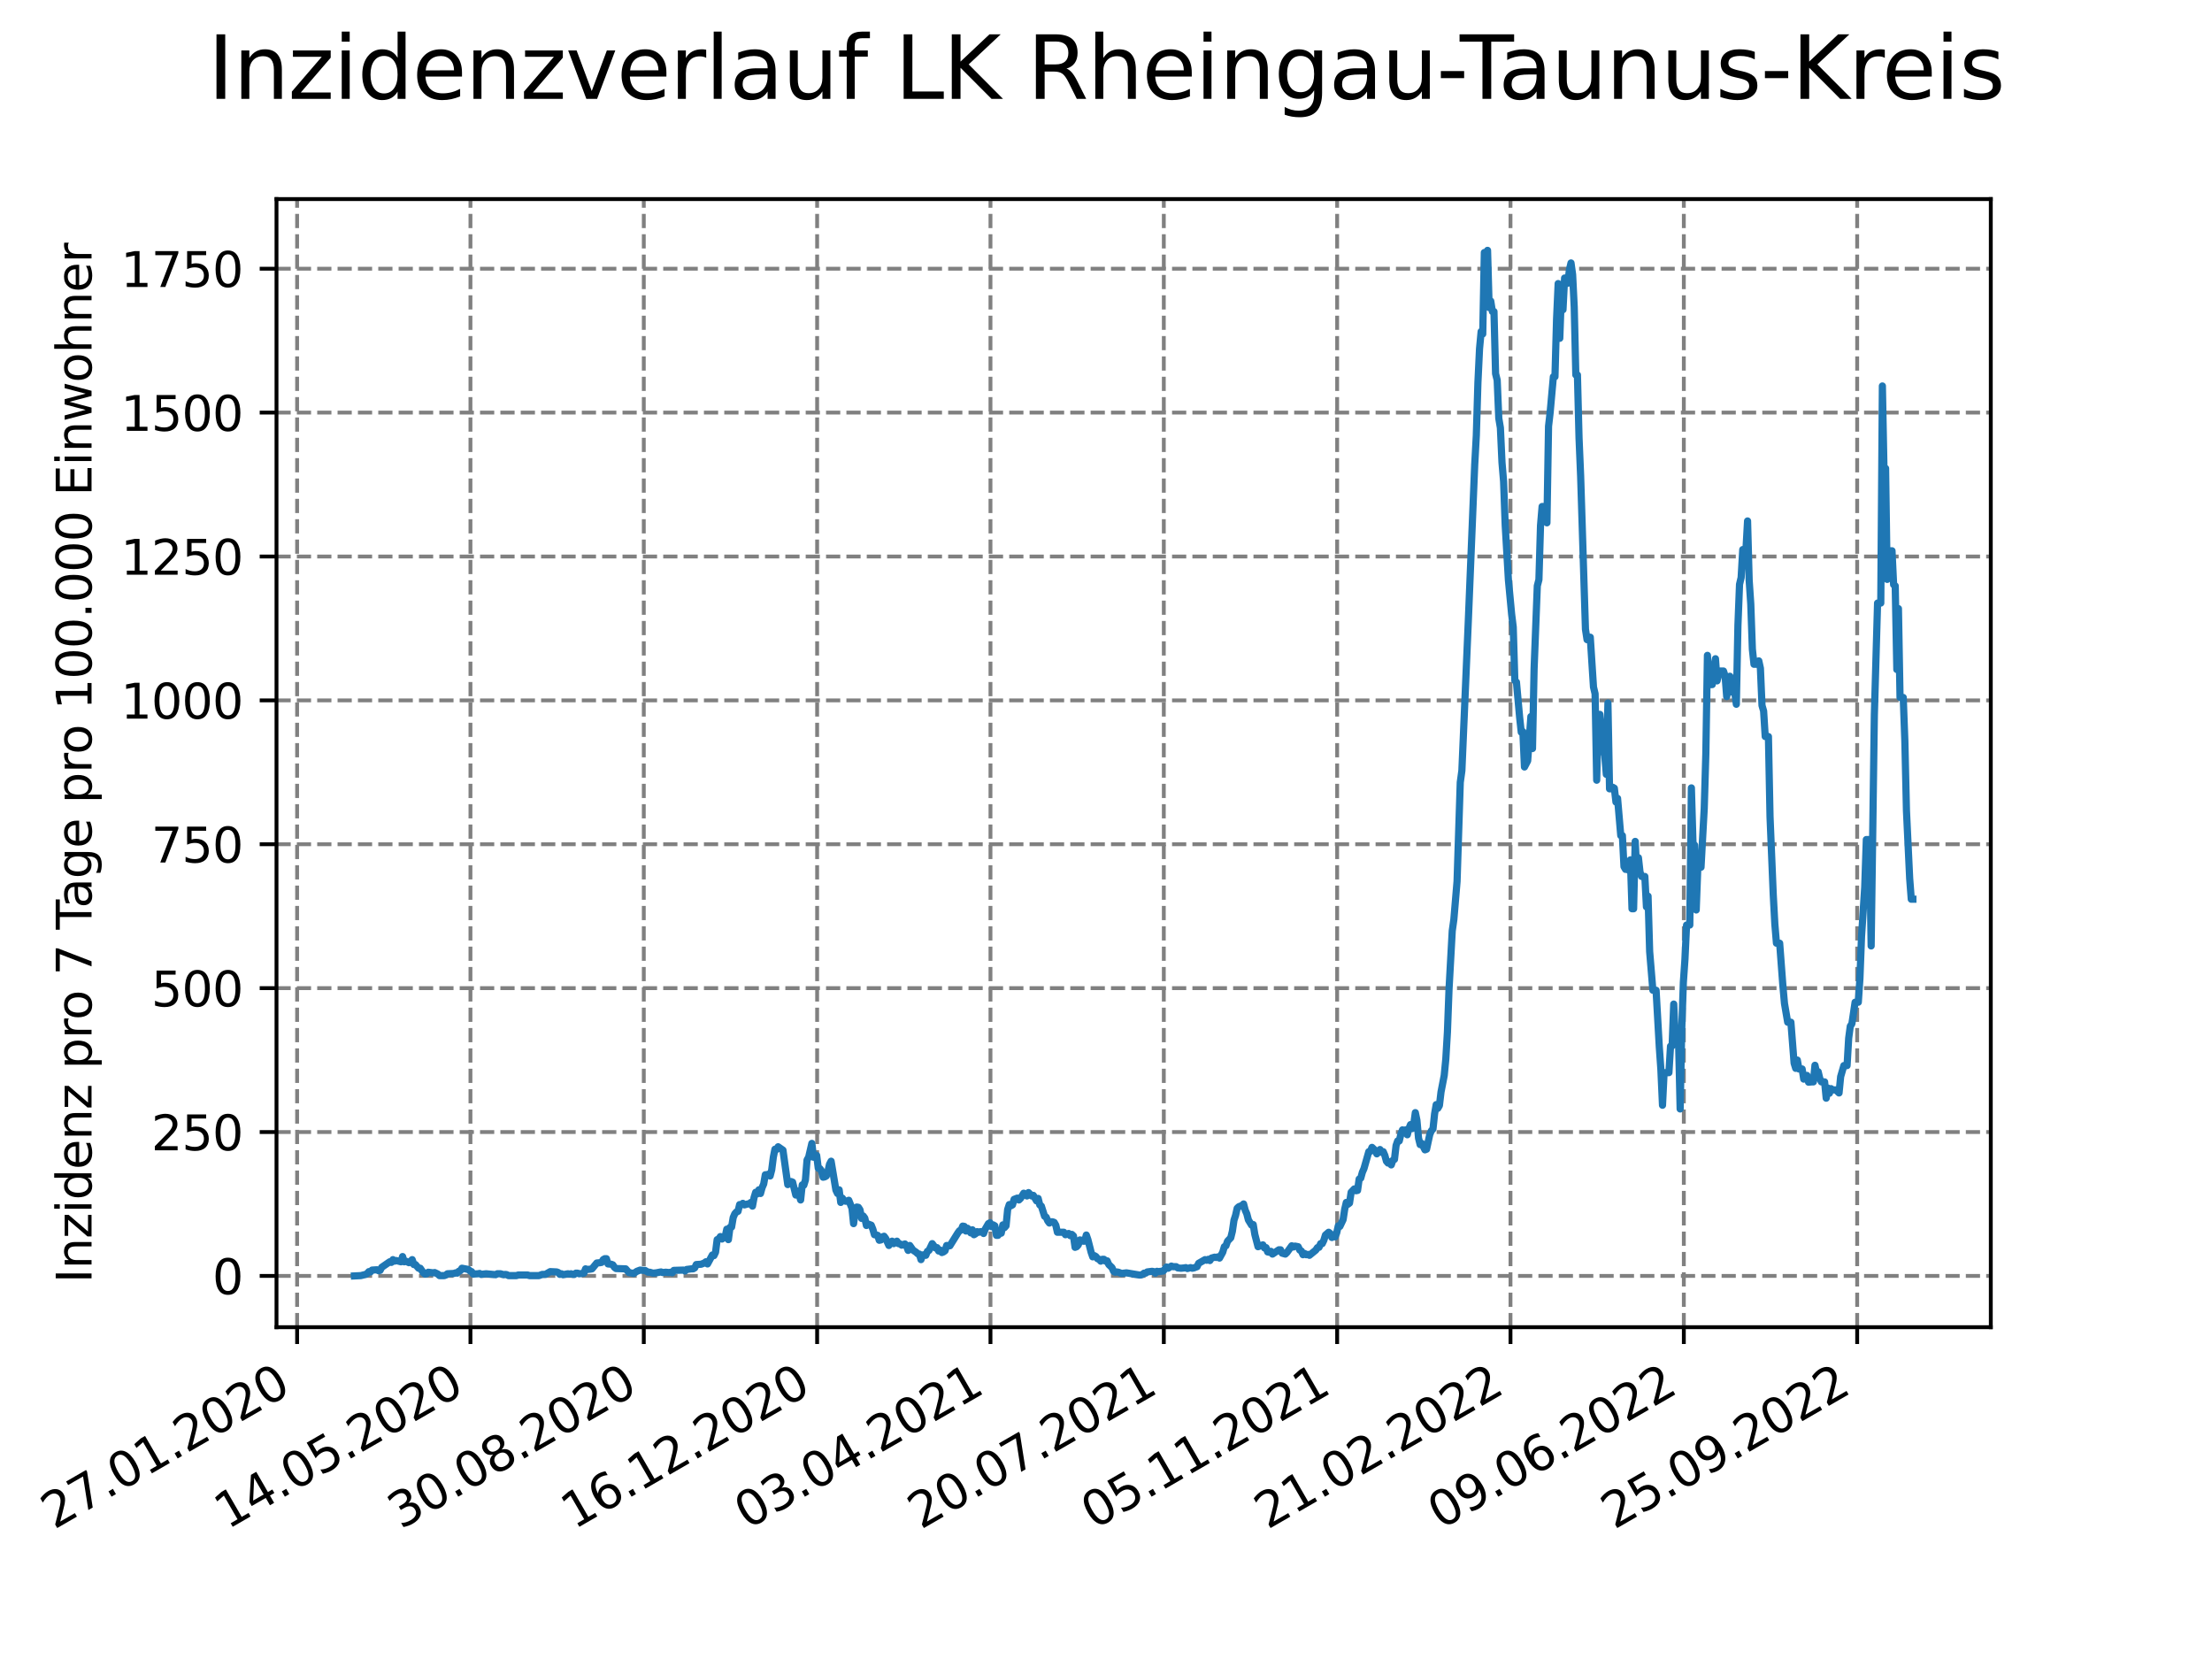 <?xml version="1.0" encoding="utf-8" standalone="no"?>
<!DOCTYPE svg PUBLIC "-//W3C//DTD SVG 1.1//EN"
  "http://www.w3.org/Graphics/SVG/1.1/DTD/svg11.dtd">
<svg xmlns:xlink="http://www.w3.org/1999/xlink" width="460.8pt" height="345.6pt" viewBox="0 0 460.8 345.6" xmlns="http://www.w3.org/2000/svg" version="1.1">
 <defs>
  <style type="text/css">*{stroke-linejoin: round; stroke-linecap: butt}</style>
 </defs>
 <g id="figure_1">
  <g id="patch_1">
   <path d="M 0 345.6 
L 460.8 345.6 
L 460.8 0 
L 0 0 
z
" style="fill: #ffffff"/>
  </g>
  <g id="axes_1">
   <g id="patch_2">
    <path d="M 57.6 276.48 
L 414.72 276.48 
L 414.72 41.472 
L 57.6 41.472 
z
" style="fill: #ffffff"/>
   </g>
   <g id="matplotlib.axis_1">
    <g id="xtick_1">
     <g id="line2d_1">
      <path d="M 61.894 276.48 
L 61.894 41.472 
" clip-path="url(#p689987664e)" style="fill: none; stroke-dasharray: 2.96,1.28; stroke-dashoffset: 0; stroke: #808080; stroke-width: 0.8"/>
     </g>
     <g id="line2d_2">
      <defs>
       <path id="ma8f272cf35" d="M 0 0 
L 0 3.5 
" style="stroke: #000000; stroke-width: 0.8"/>
      </defs>
      <g>
       <use xlink:href="#ma8f272cf35" x="61.894" y="276.48" style="stroke: #000000; stroke-width: 0.8"/>
      </g>
     </g>
     <g id="text_1">
      <!-- 27.01.2020 -->
      <g transform="translate(11.268 318.689) rotate(-30) scale(0.1 -0.1)">
       <defs>
        <path id="DejaVuSans-32" d="M 1228 531 
L 3431 531 
L 3431 0 
L 469 0 
L 469 531 
Q 828 903 1448 1529 
Q 2069 2156 2228 2338 
Q 2531 2678 2651 2914 
Q 2772 3150 2772 3378 
Q 2772 3750 2511 3984 
Q 2250 4219 1831 4219 
Q 1534 4219 1204 4116 
Q 875 4013 500 3803 
L 500 4441 
Q 881 4594 1212 4672 
Q 1544 4750 1819 4750 
Q 2544 4750 2975 4387 
Q 3406 4025 3406 3419 
Q 3406 3131 3298 2873 
Q 3191 2616 2906 2266 
Q 2828 2175 2409 1742 
Q 1991 1309 1228 531 
z
" transform="scale(0.016)"/>
        <path id="DejaVuSans-37" d="M 525 4666 
L 3525 4666 
L 3525 4397 
L 1831 0 
L 1172 0 
L 2766 4134 
L 525 4134 
L 525 4666 
z
" transform="scale(0.016)"/>
        <path id="DejaVuSans-2e" d="M 684 794 
L 1344 794 
L 1344 0 
L 684 0 
L 684 794 
z
" transform="scale(0.016)"/>
        <path id="DejaVuSans-30" d="M 2034 4250 
Q 1547 4250 1301 3770 
Q 1056 3291 1056 2328 
Q 1056 1369 1301 889 
Q 1547 409 2034 409 
Q 2525 409 2770 889 
Q 3016 1369 3016 2328 
Q 3016 3291 2770 3770 
Q 2525 4250 2034 4250 
z
M 2034 4750 
Q 2819 4750 3233 4129 
Q 3647 3509 3647 2328 
Q 3647 1150 3233 529 
Q 2819 -91 2034 -91 
Q 1250 -91 836 529 
Q 422 1150 422 2328 
Q 422 3509 836 4129 
Q 1250 4750 2034 4750 
z
" transform="scale(0.016)"/>
        <path id="DejaVuSans-31" d="M 794 531 
L 1825 531 
L 1825 4091 
L 703 3866 
L 703 4441 
L 1819 4666 
L 2450 4666 
L 2450 531 
L 3481 531 
L 3481 0 
L 794 0 
L 794 531 
z
" transform="scale(0.016)"/>
       </defs>
       <use xlink:href="#DejaVuSans-32"/>
       <use xlink:href="#DejaVuSans-37" x="63.623"/>
       <use xlink:href="#DejaVuSans-2e" x="127.246"/>
       <use xlink:href="#DejaVuSans-30" x="159.033"/>
       <use xlink:href="#DejaVuSans-31" x="222.656"/>
       <use xlink:href="#DejaVuSans-2e" x="286.279"/>
       <use xlink:href="#DejaVuSans-32" x="318.066"/>
       <use xlink:href="#DejaVuSans-30" x="381.689"/>
       <use xlink:href="#DejaVuSans-32" x="445.312"/>
       <use xlink:href="#DejaVuSans-30" x="508.936"/>
      </g>
     </g>
    </g>
    <g id="xtick_2">
     <g id="line2d_3">
      <path d="M 98.003 276.48 
L 98.003 41.472 
" clip-path="url(#p689987664e)" style="fill: none; stroke-dasharray: 2.96,1.28; stroke-dashoffset: 0; stroke: #808080; stroke-width: 0.8"/>
     </g>
     <g id="line2d_4">
      <g>
       <use xlink:href="#ma8f272cf35" x="98.003" y="276.48" style="stroke: #000000; stroke-width: 0.8"/>
      </g>
     </g>
     <g id="text_2">
      <!-- 14.05.2020 -->
      <g transform="translate(47.378 318.689) rotate(-30) scale(0.1 -0.1)">
       <defs>
        <path id="DejaVuSans-34" d="M 2419 4116 
L 825 1625 
L 2419 1625 
L 2419 4116 
z
M 2253 4666 
L 3047 4666 
L 3047 1625 
L 3713 1625 
L 3713 1100 
L 3047 1100 
L 3047 0 
L 2419 0 
L 2419 1100 
L 313 1100 
L 313 1709 
L 2253 4666 
z
" transform="scale(0.016)"/>
        <path id="DejaVuSans-35" d="M 691 4666 
L 3169 4666 
L 3169 4134 
L 1269 4134 
L 1269 2991 
Q 1406 3038 1543 3061 
Q 1681 3084 1819 3084 
Q 2600 3084 3056 2656 
Q 3513 2228 3513 1497 
Q 3513 744 3044 326 
Q 2575 -91 1722 -91 
Q 1428 -91 1123 -41 
Q 819 9 494 109 
L 494 744 
Q 775 591 1075 516 
Q 1375 441 1709 441 
Q 2250 441 2565 725 
Q 2881 1009 2881 1497 
Q 2881 1984 2565 2268 
Q 2250 2553 1709 2553 
Q 1456 2553 1204 2497 
Q 953 2441 691 2322 
L 691 4666 
z
" transform="scale(0.016)"/>
       </defs>
       <use xlink:href="#DejaVuSans-31"/>
       <use xlink:href="#DejaVuSans-34" x="63.623"/>
       <use xlink:href="#DejaVuSans-2e" x="127.246"/>
       <use xlink:href="#DejaVuSans-30" x="159.033"/>
       <use xlink:href="#DejaVuSans-35" x="222.656"/>
       <use xlink:href="#DejaVuSans-2e" x="286.279"/>
       <use xlink:href="#DejaVuSans-32" x="318.066"/>
       <use xlink:href="#DejaVuSans-30" x="381.689"/>
       <use xlink:href="#DejaVuSans-32" x="445.312"/>
       <use xlink:href="#DejaVuSans-30" x="508.936"/>
      </g>
     </g>
    </g>
    <g id="xtick_3">
     <g id="line2d_5">
      <path d="M 134.113 276.48 
L 134.113 41.472 
" clip-path="url(#p689987664e)" style="fill: none; stroke-dasharray: 2.96,1.28; stroke-dashoffset: 0; stroke: #808080; stroke-width: 0.8"/>
     </g>
     <g id="line2d_6">
      <g>
       <use xlink:href="#ma8f272cf35" x="134.113" y="276.48" style="stroke: #000000; stroke-width: 0.8"/>
      </g>
     </g>
     <g id="text_3">
      <!-- 30.08.2020 -->
      <g transform="translate(83.488 318.689) rotate(-30) scale(0.1 -0.1)">
       <defs>
        <path id="DejaVuSans-33" d="M 2597 2516 
Q 3050 2419 3304 2112 
Q 3559 1806 3559 1356 
Q 3559 666 3084 287 
Q 2609 -91 1734 -91 
Q 1441 -91 1130 -33 
Q 819 25 488 141 
L 488 750 
Q 750 597 1062 519 
Q 1375 441 1716 441 
Q 2309 441 2620 675 
Q 2931 909 2931 1356 
Q 2931 1769 2642 2001 
Q 2353 2234 1838 2234 
L 1294 2234 
L 1294 2753 
L 1863 2753 
Q 2328 2753 2575 2939 
Q 2822 3125 2822 3475 
Q 2822 3834 2567 4026 
Q 2313 4219 1838 4219 
Q 1578 4219 1281 4162 
Q 984 4106 628 3988 
L 628 4550 
Q 988 4650 1302 4700 
Q 1616 4750 1894 4750 
Q 2613 4750 3031 4423 
Q 3450 4097 3450 3541 
Q 3450 3153 3228 2886 
Q 3006 2619 2597 2516 
z
" transform="scale(0.016)"/>
        <path id="DejaVuSans-38" d="M 2034 2216 
Q 1584 2216 1326 1975 
Q 1069 1734 1069 1313 
Q 1069 891 1326 650 
Q 1584 409 2034 409 
Q 2484 409 2743 651 
Q 3003 894 3003 1313 
Q 3003 1734 2745 1975 
Q 2488 2216 2034 2216 
z
M 1403 2484 
Q 997 2584 770 2862 
Q 544 3141 544 3541 
Q 544 4100 942 4425 
Q 1341 4750 2034 4750 
Q 2731 4750 3128 4425 
Q 3525 4100 3525 3541 
Q 3525 3141 3298 2862 
Q 3072 2584 2669 2484 
Q 3125 2378 3379 2068 
Q 3634 1759 3634 1313 
Q 3634 634 3220 271 
Q 2806 -91 2034 -91 
Q 1263 -91 848 271 
Q 434 634 434 1313 
Q 434 1759 690 2068 
Q 947 2378 1403 2484 
z
M 1172 3481 
Q 1172 3119 1398 2916 
Q 1625 2713 2034 2713 
Q 2441 2713 2670 2916 
Q 2900 3119 2900 3481 
Q 2900 3844 2670 4047 
Q 2441 4250 2034 4250 
Q 1625 4250 1398 4047 
Q 1172 3844 1172 3481 
z
" transform="scale(0.016)"/>
       </defs>
       <use xlink:href="#DejaVuSans-33"/>
       <use xlink:href="#DejaVuSans-30" x="63.623"/>
       <use xlink:href="#DejaVuSans-2e" x="127.246"/>
       <use xlink:href="#DejaVuSans-30" x="159.033"/>
       <use xlink:href="#DejaVuSans-38" x="222.656"/>
       <use xlink:href="#DejaVuSans-2e" x="286.279"/>
       <use xlink:href="#DejaVuSans-32" x="318.066"/>
       <use xlink:href="#DejaVuSans-30" x="381.689"/>
       <use xlink:href="#DejaVuSans-32" x="445.312"/>
       <use xlink:href="#DejaVuSans-30" x="508.936"/>
      </g>
     </g>
    </g>
    <g id="xtick_4">
     <g id="line2d_7">
      <path d="M 170.223 276.48 
L 170.223 41.472 
" clip-path="url(#p689987664e)" style="fill: none; stroke-dasharray: 2.96,1.28; stroke-dashoffset: 0; stroke: #808080; stroke-width: 0.8"/>
     </g>
     <g id="line2d_8">
      <g>
       <use xlink:href="#ma8f272cf35" x="170.223" y="276.48" style="stroke: #000000; stroke-width: 0.8"/>
      </g>
     </g>
     <g id="text_4">
      <!-- 16.12.2020 -->
      <g transform="translate(119.598 318.689) rotate(-30) scale(0.1 -0.1)">
       <defs>
        <path id="DejaVuSans-36" d="M 2113 2584 
Q 1688 2584 1439 2293 
Q 1191 2003 1191 1497 
Q 1191 994 1439 701 
Q 1688 409 2113 409 
Q 2538 409 2786 701 
Q 3034 994 3034 1497 
Q 3034 2003 2786 2293 
Q 2538 2584 2113 2584 
z
M 3366 4563 
L 3366 3988 
Q 3128 4100 2886 4159 
Q 2644 4219 2406 4219 
Q 1781 4219 1451 3797 
Q 1122 3375 1075 2522 
Q 1259 2794 1537 2939 
Q 1816 3084 2150 3084 
Q 2853 3084 3261 2657 
Q 3669 2231 3669 1497 
Q 3669 778 3244 343 
Q 2819 -91 2113 -91 
Q 1303 -91 875 529 
Q 447 1150 447 2328 
Q 447 3434 972 4092 
Q 1497 4750 2381 4750 
Q 2619 4750 2861 4703 
Q 3103 4656 3366 4563 
z
" transform="scale(0.016)"/>
       </defs>
       <use xlink:href="#DejaVuSans-31"/>
       <use xlink:href="#DejaVuSans-36" x="63.623"/>
       <use xlink:href="#DejaVuSans-2e" x="127.246"/>
       <use xlink:href="#DejaVuSans-31" x="159.033"/>
       <use xlink:href="#DejaVuSans-32" x="222.656"/>
       <use xlink:href="#DejaVuSans-2e" x="286.279"/>
       <use xlink:href="#DejaVuSans-32" x="318.066"/>
       <use xlink:href="#DejaVuSans-30" x="381.689"/>
       <use xlink:href="#DejaVuSans-32" x="445.312"/>
       <use xlink:href="#DejaVuSans-30" x="508.936"/>
      </g>
     </g>
    </g>
    <g id="xtick_5">
     <g id="line2d_9">
      <path d="M 206.333 276.48 
L 206.333 41.472 
" clip-path="url(#p689987664e)" style="fill: none; stroke-dasharray: 2.96,1.28; stroke-dashoffset: 0; stroke: #808080; stroke-width: 0.8"/>
     </g>
     <g id="line2d_10">
      <g>
       <use xlink:href="#ma8f272cf35" x="206.333" y="276.48" style="stroke: #000000; stroke-width: 0.8"/>
      </g>
     </g>
     <g id="text_5">
      <!-- 03.04.2021 -->
      <g transform="translate(155.708 318.689) rotate(-30) scale(0.1 -0.1)">
       <use xlink:href="#DejaVuSans-30"/>
       <use xlink:href="#DejaVuSans-33" x="63.623"/>
       <use xlink:href="#DejaVuSans-2e" x="127.246"/>
       <use xlink:href="#DejaVuSans-30" x="159.033"/>
       <use xlink:href="#DejaVuSans-34" x="222.656"/>
       <use xlink:href="#DejaVuSans-2e" x="286.279"/>
       <use xlink:href="#DejaVuSans-32" x="318.066"/>
       <use xlink:href="#DejaVuSans-30" x="381.689"/>
       <use xlink:href="#DejaVuSans-32" x="445.312"/>
       <use xlink:href="#DejaVuSans-31" x="508.936"/>
      </g>
     </g>
    </g>
    <g id="xtick_6">
     <g id="line2d_11">
      <path d="M 242.443 276.48 
L 242.443 41.472 
" clip-path="url(#p689987664e)" style="fill: none; stroke-dasharray: 2.96,1.28; stroke-dashoffset: 0; stroke: #808080; stroke-width: 0.8"/>
     </g>
     <g id="line2d_12">
      <g>
       <use xlink:href="#ma8f272cf35" x="242.443" y="276.48" style="stroke: #000000; stroke-width: 0.8"/>
      </g>
     </g>
     <g id="text_6">
      <!-- 20.07.2021 -->
      <g transform="translate(191.818 318.689) rotate(-30) scale(0.1 -0.1)">
       <use xlink:href="#DejaVuSans-32"/>
       <use xlink:href="#DejaVuSans-30" x="63.623"/>
       <use xlink:href="#DejaVuSans-2e" x="127.246"/>
       <use xlink:href="#DejaVuSans-30" x="159.033"/>
       <use xlink:href="#DejaVuSans-37" x="222.656"/>
       <use xlink:href="#DejaVuSans-2e" x="286.279"/>
       <use xlink:href="#DejaVuSans-32" x="318.066"/>
       <use xlink:href="#DejaVuSans-30" x="381.689"/>
       <use xlink:href="#DejaVuSans-32" x="445.312"/>
       <use xlink:href="#DejaVuSans-31" x="508.936"/>
      </g>
     </g>
    </g>
    <g id="xtick_7">
     <g id="line2d_13">
      <path d="M 278.553 276.48 
L 278.553 41.472 
" clip-path="url(#p689987664e)" style="fill: none; stroke-dasharray: 2.96,1.28; stroke-dashoffset: 0; stroke: #808080; stroke-width: 0.8"/>
     </g>
     <g id="line2d_14">
      <g>
       <use xlink:href="#ma8f272cf35" x="278.553" y="276.48" style="stroke: #000000; stroke-width: 0.8"/>
      </g>
     </g>
     <g id="text_7">
      <!-- 05.11.2021 -->
      <g transform="translate(227.928 318.689) rotate(-30) scale(0.1 -0.1)">
       <use xlink:href="#DejaVuSans-30"/>
       <use xlink:href="#DejaVuSans-35" x="63.623"/>
       <use xlink:href="#DejaVuSans-2e" x="127.246"/>
       <use xlink:href="#DejaVuSans-31" x="159.033"/>
       <use xlink:href="#DejaVuSans-31" x="222.656"/>
       <use xlink:href="#DejaVuSans-2e" x="286.279"/>
       <use xlink:href="#DejaVuSans-32" x="318.066"/>
       <use xlink:href="#DejaVuSans-30" x="381.689"/>
       <use xlink:href="#DejaVuSans-32" x="445.312"/>
       <use xlink:href="#DejaVuSans-31" x="508.936"/>
      </g>
     </g>
    </g>
    <g id="xtick_8">
     <g id="line2d_15">
      <path d="M 314.663 276.48 
L 314.663 41.472 
" clip-path="url(#p689987664e)" style="fill: none; stroke-dasharray: 2.96,1.28; stroke-dashoffset: 0; stroke: #808080; stroke-width: 0.8"/>
     </g>
     <g id="line2d_16">
      <g>
       <use xlink:href="#ma8f272cf35" x="314.663" y="276.48" style="stroke: #000000; stroke-width: 0.8"/>
      </g>
     </g>
     <g id="text_8">
      <!-- 21.02.2022 -->
      <g transform="translate(264.038 318.689) rotate(-30) scale(0.1 -0.1)">
       <use xlink:href="#DejaVuSans-32"/>
       <use xlink:href="#DejaVuSans-31" x="63.623"/>
       <use xlink:href="#DejaVuSans-2e" x="127.246"/>
       <use xlink:href="#DejaVuSans-30" x="159.033"/>
       <use xlink:href="#DejaVuSans-32" x="222.656"/>
       <use xlink:href="#DejaVuSans-2e" x="286.279"/>
       <use xlink:href="#DejaVuSans-32" x="318.066"/>
       <use xlink:href="#DejaVuSans-30" x="381.689"/>
       <use xlink:href="#DejaVuSans-32" x="445.312"/>
       <use xlink:href="#DejaVuSans-32" x="508.936"/>
      </g>
     </g>
    </g>
    <g id="xtick_9">
     <g id="line2d_17">
      <path d="M 350.773 276.48 
L 350.773 41.472 
" clip-path="url(#p689987664e)" style="fill: none; stroke-dasharray: 2.96,1.28; stroke-dashoffset: 0; stroke: #808080; stroke-width: 0.8"/>
     </g>
     <g id="line2d_18">
      <g>
       <use xlink:href="#ma8f272cf35" x="350.773" y="276.48" style="stroke: #000000; stroke-width: 0.8"/>
      </g>
     </g>
     <g id="text_9">
      <!-- 09.06.2022 -->
      <g transform="translate(300.147 318.689) rotate(-30) scale(0.1 -0.1)">
       <defs>
        <path id="DejaVuSans-39" d="M 703 97 
L 703 672 
Q 941 559 1184 500 
Q 1428 441 1663 441 
Q 2288 441 2617 861 
Q 2947 1281 2994 2138 
Q 2813 1869 2534 1725 
Q 2256 1581 1919 1581 
Q 1219 1581 811 2004 
Q 403 2428 403 3163 
Q 403 3881 828 4315 
Q 1253 4750 1959 4750 
Q 2769 4750 3195 4129 
Q 3622 3509 3622 2328 
Q 3622 1225 3098 567 
Q 2575 -91 1691 -91 
Q 1453 -91 1209 -44 
Q 966 3 703 97 
z
M 1959 2075 
Q 2384 2075 2632 2365 
Q 2881 2656 2881 3163 
Q 2881 3666 2632 3958 
Q 2384 4250 1959 4250 
Q 1534 4250 1286 3958 
Q 1038 3666 1038 3163 
Q 1038 2656 1286 2365 
Q 1534 2075 1959 2075 
z
" transform="scale(0.016)"/>
       </defs>
       <use xlink:href="#DejaVuSans-30"/>
       <use xlink:href="#DejaVuSans-39" x="63.623"/>
       <use xlink:href="#DejaVuSans-2e" x="127.246"/>
       <use xlink:href="#DejaVuSans-30" x="159.033"/>
       <use xlink:href="#DejaVuSans-36" x="222.656"/>
       <use xlink:href="#DejaVuSans-2e" x="286.279"/>
       <use xlink:href="#DejaVuSans-32" x="318.066"/>
       <use xlink:href="#DejaVuSans-30" x="381.689"/>
       <use xlink:href="#DejaVuSans-32" x="445.312"/>
       <use xlink:href="#DejaVuSans-32" x="508.936"/>
      </g>
     </g>
    </g>
    <g id="xtick_10">
     <g id="line2d_19">
      <path d="M 386.883 276.48 
L 386.883 41.472 
" clip-path="url(#p689987664e)" style="fill: none; stroke-dasharray: 2.96,1.28; stroke-dashoffset: 0; stroke: #808080; stroke-width: 0.8"/>
     </g>
     <g id="line2d_20">
      <g>
       <use xlink:href="#ma8f272cf35" x="386.883" y="276.48" style="stroke: #000000; stroke-width: 0.8"/>
      </g>
     </g>
     <g id="text_10">
      <!-- 25.09.2022 -->
      <g transform="translate(336.257 318.689) rotate(-30) scale(0.1 -0.1)">
       <use xlink:href="#DejaVuSans-32"/>
       <use xlink:href="#DejaVuSans-35" x="63.623"/>
       <use xlink:href="#DejaVuSans-2e" x="127.246"/>
       <use xlink:href="#DejaVuSans-30" x="159.033"/>
       <use xlink:href="#DejaVuSans-39" x="222.656"/>
       <use xlink:href="#DejaVuSans-2e" x="286.279"/>
       <use xlink:href="#DejaVuSans-32" x="318.066"/>
       <use xlink:href="#DejaVuSans-30" x="381.689"/>
       <use xlink:href="#DejaVuSans-32" x="445.312"/>
       <use xlink:href="#DejaVuSans-32" x="508.936"/>
      </g>
     </g>
    </g>
   </g>
   <g id="matplotlib.axis_2">
    <g id="ytick_1">
     <g id="line2d_21">
      <path d="M 57.6 265.798 
L 414.72 265.798 
" clip-path="url(#p689987664e)" style="fill: none; stroke-dasharray: 2.96,1.28; stroke-dashoffset: 0; stroke: #808080; stroke-width: 0.8"/>
     </g>
     <g id="line2d_22">
      <defs>
       <path id="m2fbc2f18d6" d="M 0 0 
L -3.5 0 
" style="stroke: #000000; stroke-width: 0.8"/>
      </defs>
      <g>
       <use xlink:href="#m2fbc2f18d6" x="57.6" y="265.798" style="stroke: #000000; stroke-width: 0.8"/>
      </g>
     </g>
     <g id="text_11">
      <!-- 0 -->
      <g transform="translate(44.237 269.597) scale(0.1 -0.1)">
       <use xlink:href="#DejaVuSans-30"/>
      </g>
     </g>
    </g>
    <g id="ytick_2">
     <g id="line2d_23">
      <path d="M 57.6 235.824 
L 414.72 235.824 
" clip-path="url(#p689987664e)" style="fill: none; stroke-dasharray: 2.96,1.28; stroke-dashoffset: 0; stroke: #808080; stroke-width: 0.8"/>
     </g>
     <g id="line2d_24">
      <g>
       <use xlink:href="#m2fbc2f18d6" x="57.6" y="235.824" style="stroke: #000000; stroke-width: 0.8"/>
      </g>
     </g>
     <g id="text_12">
      <!-- 250 -->
      <g transform="translate(31.512 239.623) scale(0.1 -0.1)">
       <use xlink:href="#DejaVuSans-32"/>
       <use xlink:href="#DejaVuSans-35" x="63.623"/>
       <use xlink:href="#DejaVuSans-30" x="127.246"/>
      </g>
     </g>
    </g>
    <g id="ytick_3">
     <g id="line2d_25">
      <path d="M 57.6 205.849 
L 414.72 205.849 
" clip-path="url(#p689987664e)" style="fill: none; stroke-dasharray: 2.96,1.28; stroke-dashoffset: 0; stroke: #808080; stroke-width: 0.8"/>
     </g>
     <g id="line2d_26">
      <g>
       <use xlink:href="#m2fbc2f18d6" x="57.6" y="205.849" style="stroke: #000000; stroke-width: 0.8"/>
      </g>
     </g>
     <g id="text_13">
      <!-- 500 -->
      <g transform="translate(31.512 209.649) scale(0.1 -0.1)">
       <use xlink:href="#DejaVuSans-35"/>
       <use xlink:href="#DejaVuSans-30" x="63.623"/>
       <use xlink:href="#DejaVuSans-30" x="127.246"/>
      </g>
     </g>
    </g>
    <g id="ytick_4">
     <g id="line2d_27">
      <path d="M 57.6 175.875 
L 414.72 175.875 
" clip-path="url(#p689987664e)" style="fill: none; stroke-dasharray: 2.96,1.28; stroke-dashoffset: 0; stroke: #808080; stroke-width: 0.8"/>
     </g>
     <g id="line2d_28">
      <g>
       <use xlink:href="#m2fbc2f18d6" x="57.6" y="175.875" style="stroke: #000000; stroke-width: 0.8"/>
      </g>
     </g>
     <g id="text_14">
      <!-- 750 -->
      <g transform="translate(31.512 179.675) scale(0.1 -0.1)">
       <use xlink:href="#DejaVuSans-37"/>
       <use xlink:href="#DejaVuSans-35" x="63.623"/>
       <use xlink:href="#DejaVuSans-30" x="127.246"/>
      </g>
     </g>
    </g>
    <g id="ytick_5">
     <g id="line2d_29">
      <path d="M 57.6 145.901 
L 414.72 145.901 
" clip-path="url(#p689987664e)" style="fill: none; stroke-dasharray: 2.96,1.28; stroke-dashoffset: 0; stroke: #808080; stroke-width: 0.8"/>
     </g>
     <g id="line2d_30">
      <g>
       <use xlink:href="#m2fbc2f18d6" x="57.6" y="145.901" style="stroke: #000000; stroke-width: 0.8"/>
      </g>
     </g>
     <g id="text_15">
      <!-- 1000 -->
      <g transform="translate(25.15 149.7) scale(0.1 -0.1)">
       <use xlink:href="#DejaVuSans-31"/>
       <use xlink:href="#DejaVuSans-30" x="63.623"/>
       <use xlink:href="#DejaVuSans-30" x="127.246"/>
       <use xlink:href="#DejaVuSans-30" x="190.869"/>
      </g>
     </g>
    </g>
    <g id="ytick_6">
     <g id="line2d_31">
      <path d="M 57.6 115.927 
L 414.72 115.927 
" clip-path="url(#p689987664e)" style="fill: none; stroke-dasharray: 2.96,1.28; stroke-dashoffset: 0; stroke: #808080; stroke-width: 0.8"/>
     </g>
     <g id="line2d_32">
      <g>
       <use xlink:href="#m2fbc2f18d6" x="57.6" y="115.927" style="stroke: #000000; stroke-width: 0.8"/>
      </g>
     </g>
     <g id="text_16">
      <!-- 1250 -->
      <g transform="translate(25.15 119.726) scale(0.1 -0.1)">
       <use xlink:href="#DejaVuSans-31"/>
       <use xlink:href="#DejaVuSans-32" x="63.623"/>
       <use xlink:href="#DejaVuSans-35" x="127.246"/>
       <use xlink:href="#DejaVuSans-30" x="190.869"/>
      </g>
     </g>
    </g>
    <g id="ytick_7">
     <g id="line2d_33">
      <path d="M 57.6 85.953 
L 414.72 85.953 
" clip-path="url(#p689987664e)" style="fill: none; stroke-dasharray: 2.96,1.28; stroke-dashoffset: 0; stroke: #808080; stroke-width: 0.8"/>
     </g>
     <g id="line2d_34">
      <g>
       <use xlink:href="#m2fbc2f18d6" x="57.6" y="85.953" style="stroke: #000000; stroke-width: 0.8"/>
      </g>
     </g>
     <g id="text_17">
      <!-- 1500 -->
      <g transform="translate(25.15 89.752) scale(0.1 -0.1)">
       <use xlink:href="#DejaVuSans-31"/>
       <use xlink:href="#DejaVuSans-35" x="63.623"/>
       <use xlink:href="#DejaVuSans-30" x="127.246"/>
       <use xlink:href="#DejaVuSans-30" x="190.869"/>
      </g>
     </g>
    </g>
    <g id="ytick_8">
     <g id="line2d_35">
      <path d="M 57.6 55.979 
L 414.72 55.979 
" clip-path="url(#p689987664e)" style="fill: none; stroke-dasharray: 2.96,1.28; stroke-dashoffset: 0; stroke: #808080; stroke-width: 0.8"/>
     </g>
     <g id="line2d_36">
      <g>
       <use xlink:href="#m2fbc2f18d6" x="57.6" y="55.979" style="stroke: #000000; stroke-width: 0.8"/>
      </g>
     </g>
     <g id="text_18">
      <!-- 1750 -->
      <g transform="translate(25.15 59.778) scale(0.1 -0.1)">
       <use xlink:href="#DejaVuSans-31"/>
       <use xlink:href="#DejaVuSans-37" x="63.623"/>
       <use xlink:href="#DejaVuSans-35" x="127.246"/>
       <use xlink:href="#DejaVuSans-30" x="190.869"/>
      </g>
     </g>
    </g>
    <g id="text_19">
     <!-- Inzidenz pro 7 Tage pro 100.000 Einwohner -->
     <g transform="translate(19.07 267.301) rotate(-90) scale(0.1 -0.1)">
      <defs>
       <path id="DejaVuSans-49" d="M 628 4666 
L 1259 4666 
L 1259 0 
L 628 0 
L 628 4666 
z
" transform="scale(0.016)"/>
       <path id="DejaVuSans-6e" d="M 3513 2113 
L 3513 0 
L 2938 0 
L 2938 2094 
Q 2938 2591 2744 2837 
Q 2550 3084 2163 3084 
Q 1697 3084 1428 2787 
Q 1159 2491 1159 1978 
L 1159 0 
L 581 0 
L 581 3500 
L 1159 3500 
L 1159 2956 
Q 1366 3272 1645 3428 
Q 1925 3584 2291 3584 
Q 2894 3584 3203 3211 
Q 3513 2838 3513 2113 
z
" transform="scale(0.016)"/>
       <path id="DejaVuSans-7a" d="M 353 3500 
L 3084 3500 
L 3084 2975 
L 922 459 
L 3084 459 
L 3084 0 
L 275 0 
L 275 525 
L 2438 3041 
L 353 3041 
L 353 3500 
z
" transform="scale(0.016)"/>
       <path id="DejaVuSans-69" d="M 603 3500 
L 1178 3500 
L 1178 0 
L 603 0 
L 603 3500 
z
M 603 4863 
L 1178 4863 
L 1178 4134 
L 603 4134 
L 603 4863 
z
" transform="scale(0.016)"/>
       <path id="DejaVuSans-64" d="M 2906 2969 
L 2906 4863 
L 3481 4863 
L 3481 0 
L 2906 0 
L 2906 525 
Q 2725 213 2448 61 
Q 2172 -91 1784 -91 
Q 1150 -91 751 415 
Q 353 922 353 1747 
Q 353 2572 751 3078 
Q 1150 3584 1784 3584 
Q 2172 3584 2448 3432 
Q 2725 3281 2906 2969 
z
M 947 1747 
Q 947 1113 1208 752 
Q 1469 391 1925 391 
Q 2381 391 2643 752 
Q 2906 1113 2906 1747 
Q 2906 2381 2643 2742 
Q 2381 3103 1925 3103 
Q 1469 3103 1208 2742 
Q 947 2381 947 1747 
z
" transform="scale(0.016)"/>
       <path id="DejaVuSans-65" d="M 3597 1894 
L 3597 1613 
L 953 1613 
Q 991 1019 1311 708 
Q 1631 397 2203 397 
Q 2534 397 2845 478 
Q 3156 559 3463 722 
L 3463 178 
Q 3153 47 2828 -22 
Q 2503 -91 2169 -91 
Q 1331 -91 842 396 
Q 353 884 353 1716 
Q 353 2575 817 3079 
Q 1281 3584 2069 3584 
Q 2775 3584 3186 3129 
Q 3597 2675 3597 1894 
z
M 3022 2063 
Q 3016 2534 2758 2815 
Q 2500 3097 2075 3097 
Q 1594 3097 1305 2825 
Q 1016 2553 972 2059 
L 3022 2063 
z
" transform="scale(0.016)"/>
       <path id="DejaVuSans-20" transform="scale(0.016)"/>
       <path id="DejaVuSans-70" d="M 1159 525 
L 1159 -1331 
L 581 -1331 
L 581 3500 
L 1159 3500 
L 1159 2969 
Q 1341 3281 1617 3432 
Q 1894 3584 2278 3584 
Q 2916 3584 3314 3078 
Q 3713 2572 3713 1747 
Q 3713 922 3314 415 
Q 2916 -91 2278 -91 
Q 1894 -91 1617 61 
Q 1341 213 1159 525 
z
M 3116 1747 
Q 3116 2381 2855 2742 
Q 2594 3103 2138 3103 
Q 1681 3103 1420 2742 
Q 1159 2381 1159 1747 
Q 1159 1113 1420 752 
Q 1681 391 2138 391 
Q 2594 391 2855 752 
Q 3116 1113 3116 1747 
z
" transform="scale(0.016)"/>
       <path id="DejaVuSans-72" d="M 2631 2963 
Q 2534 3019 2420 3045 
Q 2306 3072 2169 3072 
Q 1681 3072 1420 2755 
Q 1159 2438 1159 1844 
L 1159 0 
L 581 0 
L 581 3500 
L 1159 3500 
L 1159 2956 
Q 1341 3275 1631 3429 
Q 1922 3584 2338 3584 
Q 2397 3584 2469 3576 
Q 2541 3569 2628 3553 
L 2631 2963 
z
" transform="scale(0.016)"/>
       <path id="DejaVuSans-6f" d="M 1959 3097 
Q 1497 3097 1228 2736 
Q 959 2375 959 1747 
Q 959 1119 1226 758 
Q 1494 397 1959 397 
Q 2419 397 2687 759 
Q 2956 1122 2956 1747 
Q 2956 2369 2687 2733 
Q 2419 3097 1959 3097 
z
M 1959 3584 
Q 2709 3584 3137 3096 
Q 3566 2609 3566 1747 
Q 3566 888 3137 398 
Q 2709 -91 1959 -91 
Q 1206 -91 779 398 
Q 353 888 353 1747 
Q 353 2609 779 3096 
Q 1206 3584 1959 3584 
z
" transform="scale(0.016)"/>
       <path id="DejaVuSans-54" d="M -19 4666 
L 3928 4666 
L 3928 4134 
L 2272 4134 
L 2272 0 
L 1638 0 
L 1638 4134 
L -19 4134 
L -19 4666 
z
" transform="scale(0.016)"/>
       <path id="DejaVuSans-61" d="M 2194 1759 
Q 1497 1759 1228 1600 
Q 959 1441 959 1056 
Q 959 750 1161 570 
Q 1363 391 1709 391 
Q 2188 391 2477 730 
Q 2766 1069 2766 1631 
L 2766 1759 
L 2194 1759 
z
M 3341 1997 
L 3341 0 
L 2766 0 
L 2766 531 
Q 2569 213 2275 61 
Q 1981 -91 1556 -91 
Q 1019 -91 701 211 
Q 384 513 384 1019 
Q 384 1609 779 1909 
Q 1175 2209 1959 2209 
L 2766 2209 
L 2766 2266 
Q 2766 2663 2505 2880 
Q 2244 3097 1772 3097 
Q 1472 3097 1187 3025 
Q 903 2953 641 2809 
L 641 3341 
Q 956 3463 1253 3523 
Q 1550 3584 1831 3584 
Q 2591 3584 2966 3190 
Q 3341 2797 3341 1997 
z
" transform="scale(0.016)"/>
       <path id="DejaVuSans-67" d="M 2906 1791 
Q 2906 2416 2648 2759 
Q 2391 3103 1925 3103 
Q 1463 3103 1205 2759 
Q 947 2416 947 1791 
Q 947 1169 1205 825 
Q 1463 481 1925 481 
Q 2391 481 2648 825 
Q 2906 1169 2906 1791 
z
M 3481 434 
Q 3481 -459 3084 -895 
Q 2688 -1331 1869 -1331 
Q 1566 -1331 1297 -1286 
Q 1028 -1241 775 -1147 
L 775 -588 
Q 1028 -725 1275 -790 
Q 1522 -856 1778 -856 
Q 2344 -856 2625 -561 
Q 2906 -266 2906 331 
L 2906 616 
Q 2728 306 2450 153 
Q 2172 0 1784 0 
Q 1141 0 747 490 
Q 353 981 353 1791 
Q 353 2603 747 3093 
Q 1141 3584 1784 3584 
Q 2172 3584 2450 3431 
Q 2728 3278 2906 2969 
L 2906 3500 
L 3481 3500 
L 3481 434 
z
" transform="scale(0.016)"/>
       <path id="DejaVuSans-45" d="M 628 4666 
L 3578 4666 
L 3578 4134 
L 1259 4134 
L 1259 2753 
L 3481 2753 
L 3481 2222 
L 1259 2222 
L 1259 531 
L 3634 531 
L 3634 0 
L 628 0 
L 628 4666 
z
" transform="scale(0.016)"/>
       <path id="DejaVuSans-77" d="M 269 3500 
L 844 3500 
L 1563 769 
L 2278 3500 
L 2956 3500 
L 3675 769 
L 4391 3500 
L 4966 3500 
L 4050 0 
L 3372 0 
L 2619 2869 
L 1863 0 
L 1184 0 
L 269 3500 
z
" transform="scale(0.016)"/>
       <path id="DejaVuSans-68" d="M 3513 2113 
L 3513 0 
L 2938 0 
L 2938 2094 
Q 2938 2591 2744 2837 
Q 2550 3084 2163 3084 
Q 1697 3084 1428 2787 
Q 1159 2491 1159 1978 
L 1159 0 
L 581 0 
L 581 4863 
L 1159 4863 
L 1159 2956 
Q 1366 3272 1645 3428 
Q 1925 3584 2291 3584 
Q 2894 3584 3203 3211 
Q 3513 2838 3513 2113 
z
" transform="scale(0.016)"/>
      </defs>
      <use xlink:href="#DejaVuSans-49"/>
      <use xlink:href="#DejaVuSans-6e" x="29.492"/>
      <use xlink:href="#DejaVuSans-7a" x="92.871"/>
      <use xlink:href="#DejaVuSans-69" x="145.361"/>
      <use xlink:href="#DejaVuSans-64" x="173.145"/>
      <use xlink:href="#DejaVuSans-65" x="236.621"/>
      <use xlink:href="#DejaVuSans-6e" x="298.145"/>
      <use xlink:href="#DejaVuSans-7a" x="361.523"/>
      <use xlink:href="#DejaVuSans-20" x="414.014"/>
      <use xlink:href="#DejaVuSans-70" x="445.801"/>
      <use xlink:href="#DejaVuSans-72" x="509.277"/>
      <use xlink:href="#DejaVuSans-6f" x="548.141"/>
      <use xlink:href="#DejaVuSans-20" x="609.322"/>
      <use xlink:href="#DejaVuSans-37" x="641.109"/>
      <use xlink:href="#DejaVuSans-20" x="704.732"/>
      <use xlink:href="#DejaVuSans-54" x="736.52"/>
      <use xlink:href="#DejaVuSans-61" x="781.104"/>
      <use xlink:href="#DejaVuSans-67" x="842.383"/>
      <use xlink:href="#DejaVuSans-65" x="905.859"/>
      <use xlink:href="#DejaVuSans-20" x="967.383"/>
      <use xlink:href="#DejaVuSans-70" x="999.17"/>
      <use xlink:href="#DejaVuSans-72" x="1062.646"/>
      <use xlink:href="#DejaVuSans-6f" x="1101.51"/>
      <use xlink:href="#DejaVuSans-20" x="1162.691"/>
      <use xlink:href="#DejaVuSans-31" x="1194.479"/>
      <use xlink:href="#DejaVuSans-30" x="1258.102"/>
      <use xlink:href="#DejaVuSans-30" x="1321.725"/>
      <use xlink:href="#DejaVuSans-2e" x="1385.348"/>
      <use xlink:href="#DejaVuSans-30" x="1417.135"/>
      <use xlink:href="#DejaVuSans-30" x="1480.758"/>
      <use xlink:href="#DejaVuSans-30" x="1544.381"/>
      <use xlink:href="#DejaVuSans-20" x="1608.004"/>
      <use xlink:href="#DejaVuSans-45" x="1639.791"/>
      <use xlink:href="#DejaVuSans-69" x="1702.975"/>
      <use xlink:href="#DejaVuSans-6e" x="1730.758"/>
      <use xlink:href="#DejaVuSans-77" x="1794.137"/>
      <use xlink:href="#DejaVuSans-6f" x="1875.924"/>
      <use xlink:href="#DejaVuSans-68" x="1937.105"/>
      <use xlink:href="#DejaVuSans-6e" x="2000.484"/>
      <use xlink:href="#DejaVuSans-65" x="2063.863"/>
      <use xlink:href="#DejaVuSans-72" x="2125.387"/>
     </g>
    </g>
   </g>
   <g id="line2d_37">
    <path d="M 73.833 265.798 
L 75.17 265.734 
L 76.173 265.478 
L 76.508 265.285 
L 76.842 264.901 
L 77.176 264.965 
L 77.511 264.581 
L 78.514 264.517 
L 78.848 264.709 
L 79.182 264.645 
L 79.517 264.004 
L 81.188 262.851 
L 81.523 262.979 
L 81.857 262.403 
L 82.191 262.723 
L 82.526 262.595 
L 83.529 262.851 
L 83.863 261.762 
L 84.198 262.851 
L 84.532 262.723 
L 85.201 263.043 
L 85.869 262.403 
L 86.204 263.428 
L 86.538 263.428 
L 87.207 264.196 
L 87.541 264.196 
L 88.21 265.157 
L 88.544 265.413 
L 88.879 265.349 
L 89.213 265.029 
L 90.216 265.157 
L 90.55 265.093 
L 91.219 265.413 
L 91.553 265.734 
L 92.556 265.734 
L 92.891 265.606 
L 93.225 265.349 
L 94.562 265.285 
L 94.897 265.157 
L 95.231 265.221 
L 95.566 264.837 
L 95.9 264.709 
L 96.234 264.196 
L 97.572 264.453 
L 97.906 264.773 
L 98.24 264.901 
L 98.575 265.413 
L 99.578 265.349 
L 99.912 265.285 
L 100.246 265.478 
L 101.249 265.349 
L 101.918 265.413 
L 102.587 265.478 
L 103.256 265.542 
L 103.59 265.349 
L 104.259 265.349 
L 104.927 265.542 
L 105.262 265.478 
L 105.596 265.542 
L 105.93 265.734 
L 107.602 265.734 
L 107.936 265.606 
L 109.943 265.606 
L 110.277 265.734 
L 112.283 265.734 
L 112.952 265.478 
L 113.62 265.478 
L 114.624 264.901 
L 115.961 264.965 
L 116.295 265.093 
L 116.63 265.478 
L 116.964 265.349 
L 117.298 265.542 
L 118.301 265.349 
L 118.636 265.413 
L 118.97 265.349 
L 119.304 265.478 
L 119.639 265.478 
L 119.973 265.221 
L 120.307 265.221 
L 120.642 265.349 
L 121.311 265.285 
L 121.645 265.221 
L 121.979 264.324 
L 122.314 264.453 
L 122.982 264.388 
L 123.317 264.324 
L 124.32 263.107 
L 124.988 263.043 
L 125.323 262.979 
L 125.657 262.403 
L 125.991 262.21 
L 126.326 262.21 
L 126.66 263.299 
L 127.329 263.363 
L 127.663 263.492 
L 127.998 264.004 
L 128.332 264.26 
L 130.338 264.324 
L 131.007 265.093 
L 132.01 265.285 
L 132.678 264.837 
L 133.347 264.581 
L 134.016 264.645 
L 134.35 264.645 
L 135.019 265.029 
L 135.353 265.029 
L 136.022 265.221 
L 136.691 265.157 
L 137.694 264.965 
L 138.028 265.093 
L 138.697 265.029 
L 139.365 265.093 
L 139.7 265.029 
L 140.034 265.157 
L 140.369 264.645 
L 142.375 264.581 
L 142.709 264.773 
L 143.043 264.453 
L 144.046 264.324 
L 144.381 264.324 
L 144.715 264.132 
L 145.049 263.428 
L 146.052 263.363 
L 146.721 263.107 
L 147.056 262.851 
L 147.39 263.299 
L 148.393 261.442 
L 148.727 261.57 
L 149.062 260.865 
L 149.396 258.239 
L 149.73 258.11 
L 150.065 257.598 
L 150.399 258.11 
L 151.068 257.598 
L 151.402 256.061 
L 151.736 258.239 
L 152.071 255.676 
L 152.405 255.612 
L 152.739 253.626 
L 153.074 252.857 
L 153.408 252.473 
L 153.743 252.345 
L 154.077 250.936 
L 154.411 251 
L 154.746 250.679 
L 155.08 251 
L 155.749 250.808 
L 156.083 250.808 
L 156.417 250.487 
L 156.752 251.256 
L 157.086 249.462 
L 157.42 248.373 
L 157.755 248.694 
L 158.089 247.861 
L 158.423 248.629 
L 158.758 247.412 
L 159.092 246.644 
L 159.427 244.722 
L 159.761 244.722 
L 160.095 244.594 
L 160.43 244.978 
L 160.764 243.697 
L 161.098 241.07 
L 161.433 239.405 
L 161.767 239.469 
L 162.101 238.892 
L 163.104 239.597 
L 164.107 246.772 
L 164.776 246.131 
L 165.11 246.259 
L 165.779 248.95 
L 166.114 248.117 
L 166.448 248.822 
L 166.782 249.975 
L 167.117 246.836 
L 167.451 246.9 
L 167.785 245.811 
L 168.12 241.647 
L 168.454 241.07 
L 169.123 238.188 
L 169.457 241.07 
L 169.791 241.006 
L 170.126 240.686 
L 170.46 243.376 
L 170.794 243.441 
L 171.129 243.889 
L 171.463 245.234 
L 171.797 245.17 
L 172.132 244.978 
L 172.466 244.081 
L 172.801 242.544 
L 173.135 241.903 
L 174.138 247.925 
L 174.472 248.629 
L 174.807 247.861 
L 175.141 250.487 
L 175.475 249.59 
L 175.81 250.039 
L 176.144 250.231 
L 176.478 250.231 
L 176.813 250.039 
L 177.481 251.704 
L 177.816 254.907 
L 178.15 252.473 
L 178.485 251.448 
L 178.819 251.512 
L 179.153 252.025 
L 179.488 253.818 
L 179.822 253.306 
L 180.156 253.754 
L 180.491 255.292 
L 180.825 254.971 
L 181.494 255.228 
L 181.828 256.061 
L 182.162 257.214 
L 182.831 257.342 
L 183.165 258.367 
L 183.5 258.303 
L 183.834 257.662 
L 184.168 257.534 
L 184.503 257.982 
L 185.172 259.456 
L 185.506 258.815 
L 185.84 258.559 
L 186.175 259.071 
L 186.843 258.559 
L 187.178 259.071 
L 187.512 259.135 
L 187.846 259.392 
L 188.515 259.135 
L 188.849 259.584 
L 189.184 260.481 
L 189.518 259.456 
L 190.187 260.417 
L 190.855 260.865 
L 191.19 261.185 
L 191.524 261.249 
L 191.859 262.403 
L 192.193 261.442 
L 192.527 261.378 
L 192.862 261.506 
L 193.196 260.673 
L 193.53 260.481 
L 194.199 259.071 
L 194.868 259.968 
L 195.202 259.904 
L 195.536 260.609 
L 195.871 260.417 
L 196.205 260.929 
L 196.539 260.801 
L 196.874 260.545 
L 197.208 259.456 
L 197.877 259.52 
L 199.549 256.829 
L 199.883 256.381 
L 200.217 256.253 
L 200.552 255.42 
L 200.886 255.484 
L 201.22 256.445 
L 201.555 255.868 
L 202.223 256.829 
L 202.558 256.189 
L 202.892 257.214 
L 203.226 257.021 
L 203.561 256.573 
L 203.895 256.701 
L 204.23 256.573 
L 204.564 256.573 
L 204.898 256.957 
L 205.233 256.061 
L 205.901 254.907 
L 206.236 254.715 
L 206.57 255.548 
L 206.904 255.164 
L 207.239 255.356 
L 207.573 257.342 
L 207.907 257.342 
L 208.242 256.829 
L 208.576 256.893 
L 208.91 255.164 
L 209.245 255.74 
L 209.579 255.356 
L 209.913 251.961 
L 210.248 250.936 
L 210.582 251.192 
L 210.917 251 
L 211.251 249.847 
L 211.92 249.59 
L 212.254 249.975 
L 212.588 249.654 
L 213.257 248.565 
L 213.926 249.142 
L 214.26 248.437 
L 214.929 249.142 
L 215.263 249.014 
L 215.932 250.167 
L 216.266 249.654 
L 216.6 251 
L 216.935 251.256 
L 217.604 253.37 
L 217.938 253.562 
L 218.272 254.331 
L 218.607 254.779 
L 218.941 254.523 
L 219.275 254.523 
L 219.61 254.651 
L 219.944 255.228 
L 220.278 256.701 
L 221.616 256.701 
L 221.95 257.214 
L 222.619 256.957 
L 222.953 257.406 
L 223.287 257.15 
L 223.622 257.47 
L 223.956 259.84 
L 224.291 259.712 
L 224.625 259.328 
L 224.959 258.303 
L 225.294 258.367 
L 225.628 258.559 
L 225.962 258.559 
L 226.297 257.278 
L 226.631 258.239 
L 227.3 260.865 
L 227.634 261.826 
L 227.968 261.57 
L 228.303 261.762 
L 228.637 262.21 
L 228.971 262.339 
L 229.306 262.723 
L 229.64 262.339 
L 229.975 262.339 
L 230.309 262.723 
L 230.643 262.659 
L 230.978 263.428 
L 231.646 264.068 
L 231.981 264.837 
L 232.315 265.029 
L 232.649 264.965 
L 232.984 265.029 
L 233.652 265.285 
L 234.655 265.157 
L 237.33 265.606 
L 237.665 265.606 
L 237.999 265.478 
L 238.333 265.221 
L 238.668 265.221 
L 239.002 264.965 
L 240.005 264.837 
L 240.339 264.901 
L 240.674 265.221 
L 241.008 264.837 
L 241.342 264.901 
L 242.345 264.773 
L 243.014 263.94 
L 243.349 264.196 
L 244.017 263.748 
L 244.352 263.876 
L 245.02 263.876 
L 245.355 264.132 
L 246.023 264.196 
L 246.692 264.132 
L 247.026 264.068 
L 247.361 264.26 
L 248.029 264.068 
L 248.364 264.196 
L 248.698 264.132 
L 249.367 263.876 
L 249.701 263.171 
L 251.039 262.403 
L 251.373 262.531 
L 251.707 262.339 
L 252.042 262.595 
L 252.376 262.082 
L 253.045 261.89 
L 253.379 261.954 
L 253.713 261.826 
L 254.048 262.082 
L 254.716 260.865 
L 255.051 259.712 
L 255.385 259.52 
L 255.72 258.559 
L 256.388 257.854 
L 256.723 256.509 
L 257.057 254.203 
L 257.391 253.178 
L 257.726 251.704 
L 258.06 251.384 
L 258.729 251.128 
L 259.063 250.808 
L 259.397 252.089 
L 259.732 252.857 
L 260.066 254.139 
L 260.735 255.228 
L 261.069 255.1 
L 261.403 257.15 
L 262.072 259.712 
L 263.075 259.328 
L 263.41 259.968 
L 263.744 259.904 
L 264.078 260.801 
L 264.413 260.865 
L 264.747 260.673 
L 265.081 261.249 
L 266.419 260.353 
L 266.753 260.353 
L 267.087 261.057 
L 267.756 261.249 
L 268.09 260.929 
L 269.094 259.52 
L 269.428 259.776 
L 269.762 259.584 
L 270.431 259.712 
L 270.765 260.417 
L 271.1 260.609 
L 271.434 261.378 
L 271.768 261.121 
L 272.103 261.378 
L 272.437 261.314 
L 272.771 261.506 
L 274.109 260.417 
L 274.443 259.904 
L 274.778 259.84 
L 275.112 259.071 
L 275.446 259.071 
L 275.781 258.367 
L 276.115 257.278 
L 276.784 256.701 
L 277.118 256.957 
L 277.452 257.79 
L 277.787 257.342 
L 278.121 257.662 
L 278.455 256.829 
L 278.79 255.356 
L 279.124 255.484 
L 279.793 254.075 
L 280.127 251.897 
L 280.461 250.487 
L 280.796 250.872 
L 281.13 250.615 
L 281.465 248.373 
L 282.133 247.669 
L 282.468 248.053 
L 282.802 247.989 
L 283.136 245.619 
L 283.471 245.426 
L 283.805 244.209 
L 284.139 243.441 
L 285.142 239.917 
L 285.477 239.853 
L 285.811 239.02 
L 286.48 239.661 
L 286.814 240.366 
L 287.148 240.045 
L 287.483 239.469 
L 287.817 240.045 
L 288.152 239.917 
L 288.486 240.686 
L 288.82 241.903 
L 289.155 242.287 
L 289.489 242.031 
L 289.823 242.672 
L 290.158 241.711 
L 290.492 241.519 
L 290.826 238.636 
L 291.161 237.675 
L 291.495 237.675 
L 291.829 236.266 
L 292.164 235.369 
L 292.498 236.009 
L 292.832 235.369 
L 293.167 236.394 
L 293.501 235.113 
L 293.835 234.28 
L 294.17 235.113 
L 294.504 234.216 
L 294.839 231.781 
L 295.173 233.383 
L 295.507 237.098 
L 295.842 238.444 
L 296.176 238.188 
L 296.845 239.533 
L 297.179 239.405 
L 297.848 236.33 
L 298.182 235.561 
L 298.516 235.177 
L 298.851 232.038 
L 299.185 230.116 
L 299.519 230.885 
L 299.854 230.308 
L 300.188 227.489 
L 300.857 224.03 
L 301.191 220.571 
L 301.526 214.997 
L 301.86 206.029 
L 302.529 193.921 
L 302.863 191.551 
L 303.532 183.607 
L 304.2 162.98 
L 304.535 160.545 
L 305.872 129.476 
L 307.21 96.805 
L 307.544 90.719 
L 307.878 79.7 
L 308.213 72.654 
L 308.547 69.066 
L 308.881 69.579 
L 309.216 52.603 
L 309.55 54.396 
L 309.884 52.154 
L 310.219 64.07 
L 310.553 62.724 
L 310.887 64.902 
L 311.222 64.902 
L 311.556 77.843 
L 311.89 79.188 
L 312.225 87.132 
L 312.559 89.117 
L 312.893 96.356 
L 313.228 100.328 
L 313.562 109.425 
L 314.231 120.828 
L 314.9 127.938 
L 315.234 130.629 
L 315.568 141.776 
L 315.903 142.096 
L 316.571 149.463 
L 316.906 152.538 
L 317.24 152.41 
L 317.574 159.777 
L 318.243 158.496 
L 318.912 149.271 
L 319.246 155.933 
L 319.581 139.277 
L 320.249 122.045 
L 320.584 120.764 
L 320.918 109.489 
L 321.252 105.517 
L 321.587 105.517 
L 322.255 108.912 
L 322.59 88.797 
L 322.924 85.914 
L 323.593 78.483 
L 323.927 78.483 
L 324.261 66.504 
L 324.596 59.073 
L 324.93 70.476 
L 325.264 61.251 
L 325.599 64.518 
L 325.933 57.92 
L 326.268 57.92 
L 326.602 59.009 
L 326.936 56.19 
L 327.271 54.781 
L 327.605 57.215 
L 327.939 63.941 
L 328.274 78.099 
L 328.608 78.099 
L 328.942 91.231 
L 329.277 99.175 
L 330.28 131.077 
L 330.614 133.255 
L 330.948 133.255 
L 331.283 132.743 
L 331.951 143.121 
L 332.286 144.53 
L 332.62 162.531 
L 332.955 148.822 
L 333.289 148.822 
L 333.958 156.253 
L 334.292 157.278 
L 334.626 161.314 
L 334.961 146.452 
L 335.295 164.325 
L 335.629 164.325 
L 335.964 164.005 
L 336.298 164.197 
L 336.632 167.08 
L 336.967 166.311 
L 337.635 174.062 
L 337.97 174.062 
L 338.304 180.533 
L 338.638 181.109 
L 338.973 179.444 
L 339.307 181.301 
L 339.642 179.123 
L 339.976 189.309 
L 340.31 189.309 
L 340.645 175.28 
L 340.979 181.75 
L 341.313 178.675 
L 341.648 181.686 
L 341.982 182.583 
L 342.651 182.583 
L 342.985 188.925 
L 343.319 186.682 
L 343.654 198.213 
L 344.322 206.285 
L 344.991 206.285 
L 345.66 218.072 
L 345.994 222.813 
L 346.329 230.244 
L 346.663 223.453 
L 347.666 223.453 
L 348 217.944 
L 348.335 217.88 
L 348.669 209.168 
L 349.003 216.599 
L 349.672 216.599 
L 350.006 231.013 
L 350.341 214.293 
L 350.675 204.62 
L 351.009 199.815 
L 351.344 192.704 
L 352.013 192.704 
L 352.347 164.133 
L 352.681 175.664 
L 353.016 176.048 
L 353.35 189.565 
L 353.684 180.661 
L 354.353 180.661 
L 355.022 168.425 
L 355.356 157.086 
L 355.69 136.523 
L 356.025 142.608 
L 356.693 142.608 
L 357.028 139.277 
L 357.362 137.227 
L 357.696 141.84 
L 358.031 140.494 
L 358.365 139.79 
L 359.034 139.79 
L 359.368 140.815 
L 359.703 145.107 
L 360.037 143.377 
L 360.371 140.879 
L 360.706 144.146 
L 361.374 144.146 
L 361.709 146.708 
L 362.043 130.245 
L 362.377 121.724 
L 362.712 120.315 
L 363.046 114.486 
L 363.715 114.486 
L 364.049 108.528 
L 364.384 120.892 
L 364.718 125.824 
L 365.052 135.241 
L 365.387 138.38 
L 366.055 138.38 
L 366.39 137.676 
L 366.724 139.213 
L 367.058 146.965 
L 367.393 148.118 
L 367.727 153.435 
L 368.396 153.435 
L 368.73 170.155 
L 369.399 186.362 
L 369.733 192.512 
L 370.067 196.484 
L 370.736 196.484 
L 371.405 205.324 
L 371.739 209.04 
L 372.408 212.947 
L 373.077 212.947 
L 373.745 221.468 
L 374.08 222.557 
L 374.414 220.827 
L 374.748 222.685 
L 375.417 222.685 
L 375.751 224.799 
L 376.086 224.286 
L 376.42 224.03 
L 376.754 225.439 
L 377.423 225.375 
L 377.758 225.375 
L 378.092 221.916 
L 378.426 223.453 
L 378.761 223.261 
L 379.095 224.671 
L 379.429 225.375 
L 380.098 225.375 
L 380.432 228.771 
L 380.767 226.657 
L 381.101 227.746 
L 381.435 226.785 
L 381.77 227.041 
L 382.438 227.041 
L 383.107 227.681 
L 383.441 224.286 
L 384.11 221.98 
L 384.779 221.98 
L 385.113 216.279 
L 385.448 213.78 
L 385.782 213.268 
L 386.451 208.783 
L 387.119 208.783 
L 387.454 203.851 
L 387.788 195.138 
L 388.457 184.825 
L 388.791 174.895 
L 389.46 174.895 
L 389.794 197.06 
L 390.463 148.886 
L 391.132 125.632 
L 391.8 125.632 
L 392.135 80.405 
L 392.469 97.894 
L 392.803 97.573 
L 393.138 120.7 
L 393.472 114.742 
L 394.141 114.742 
L 394.475 121.789 
L 394.809 122.045 
L 395.144 139.469 
L 395.478 126.785 
L 395.812 145.299 
L 396.481 145.299 
L 396.816 154.396 
L 397.15 168.873 
L 397.819 182.967 
L 398.153 187.323 
L 398.487 187.323 
L 398.487 187.323 
" clip-path="url(#p689987664e)" style="fill: none; stroke: #1f77b4; stroke-width: 1.5; stroke-linecap: square"/>
   </g>
   <g id="patch_3">
    <path d="M 57.6 276.48 
L 57.6 41.472 
" style="fill: none; stroke: #000000; stroke-width: 0.8; stroke-linejoin: miter; stroke-linecap: square"/>
   </g>
   <g id="patch_4">
    <path d="M 414.72 276.48 
L 414.72 41.472 
" style="fill: none; stroke: #000000; stroke-width: 0.8; stroke-linejoin: miter; stroke-linecap: square"/>
   </g>
   <g id="patch_5">
    <path d="M 57.6 276.48 
L 414.72 276.48 
" style="fill: none; stroke: #000000; stroke-width: 0.8; stroke-linejoin: miter; stroke-linecap: square"/>
   </g>
   <g id="patch_6">
    <path d="M 57.6 41.472 
L 414.72 41.472 
" style="fill: none; stroke: #000000; stroke-width: 0.8; stroke-linejoin: miter; stroke-linecap: square"/>
   </g>
  </g>
  <g id="text_20">
   <!-- Inzidenzverlauf LK Rheingau-Taunus-Kreis -->
   <g transform="translate(43.291 20.589) scale(0.18 -0.18)">
    <defs>
     <path id="DejaVuSans-76" d="M 191 3500 
L 800 3500 
L 1894 563 
L 2988 3500 
L 3597 3500 
L 2284 0 
L 1503 0 
L 191 3500 
z
" transform="scale(0.016)"/>
     <path id="DejaVuSans-6c" d="M 603 4863 
L 1178 4863 
L 1178 0 
L 603 0 
L 603 4863 
z
" transform="scale(0.016)"/>
     <path id="DejaVuSans-75" d="M 544 1381 
L 544 3500 
L 1119 3500 
L 1119 1403 
Q 1119 906 1312 657 
Q 1506 409 1894 409 
Q 2359 409 2629 706 
Q 2900 1003 2900 1516 
L 2900 3500 
L 3475 3500 
L 3475 0 
L 2900 0 
L 2900 538 
Q 2691 219 2414 64 
Q 2138 -91 1772 -91 
Q 1169 -91 856 284 
Q 544 659 544 1381 
z
M 1991 3584 
L 1991 3584 
z
" transform="scale(0.016)"/>
     <path id="DejaVuSans-66" d="M 2375 4863 
L 2375 4384 
L 1825 4384 
Q 1516 4384 1395 4259 
Q 1275 4134 1275 3809 
L 1275 3500 
L 2222 3500 
L 2222 3053 
L 1275 3053 
L 1275 0 
L 697 0 
L 697 3053 
L 147 3053 
L 147 3500 
L 697 3500 
L 697 3744 
Q 697 4328 969 4595 
Q 1241 4863 1831 4863 
L 2375 4863 
z
" transform="scale(0.016)"/>
     <path id="DejaVuSans-4c" d="M 628 4666 
L 1259 4666 
L 1259 531 
L 3531 531 
L 3531 0 
L 628 0 
L 628 4666 
z
" transform="scale(0.016)"/>
     <path id="DejaVuSans-4b" d="M 628 4666 
L 1259 4666 
L 1259 2694 
L 3353 4666 
L 4166 4666 
L 1850 2491 
L 4331 0 
L 3500 0 
L 1259 2247 
L 1259 0 
L 628 0 
L 628 4666 
z
" transform="scale(0.016)"/>
     <path id="DejaVuSans-52" d="M 2841 2188 
Q 3044 2119 3236 1894 
Q 3428 1669 3622 1275 
L 4263 0 
L 3584 0 
L 2988 1197 
Q 2756 1666 2539 1819 
Q 2322 1972 1947 1972 
L 1259 1972 
L 1259 0 
L 628 0 
L 628 4666 
L 2053 4666 
Q 2853 4666 3247 4331 
Q 3641 3997 3641 3322 
Q 3641 2881 3436 2590 
Q 3231 2300 2841 2188 
z
M 1259 4147 
L 1259 2491 
L 2053 2491 
Q 2509 2491 2742 2702 
Q 2975 2913 2975 3322 
Q 2975 3731 2742 3939 
Q 2509 4147 2053 4147 
L 1259 4147 
z
" transform="scale(0.016)"/>
     <path id="DejaVuSans-2d" d="M 313 2009 
L 1997 2009 
L 1997 1497 
L 313 1497 
L 313 2009 
z
" transform="scale(0.016)"/>
     <path id="DejaVuSans-73" d="M 2834 3397 
L 2834 2853 
Q 2591 2978 2328 3040 
Q 2066 3103 1784 3103 
Q 1356 3103 1142 2972 
Q 928 2841 928 2578 
Q 928 2378 1081 2264 
Q 1234 2150 1697 2047 
L 1894 2003 
Q 2506 1872 2764 1633 
Q 3022 1394 3022 966 
Q 3022 478 2636 193 
Q 2250 -91 1575 -91 
Q 1294 -91 989 -36 
Q 684 19 347 128 
L 347 722 
Q 666 556 975 473 
Q 1284 391 1588 391 
Q 1994 391 2212 530 
Q 2431 669 2431 922 
Q 2431 1156 2273 1281 
Q 2116 1406 1581 1522 
L 1381 1569 
Q 847 1681 609 1914 
Q 372 2147 372 2553 
Q 372 3047 722 3315 
Q 1072 3584 1716 3584 
Q 2034 3584 2315 3537 
Q 2597 3491 2834 3397 
z
" transform="scale(0.016)"/>
    </defs>
    <use xlink:href="#DejaVuSans-49"/>
    <use xlink:href="#DejaVuSans-6e" x="29.492"/>
    <use xlink:href="#DejaVuSans-7a" x="92.871"/>
    <use xlink:href="#DejaVuSans-69" x="145.361"/>
    <use xlink:href="#DejaVuSans-64" x="173.145"/>
    <use xlink:href="#DejaVuSans-65" x="236.621"/>
    <use xlink:href="#DejaVuSans-6e" x="298.145"/>
    <use xlink:href="#DejaVuSans-7a" x="361.523"/>
    <use xlink:href="#DejaVuSans-76" x="414.014"/>
    <use xlink:href="#DejaVuSans-65" x="473.193"/>
    <use xlink:href="#DejaVuSans-72" x="534.717"/>
    <use xlink:href="#DejaVuSans-6c" x="575.83"/>
    <use xlink:href="#DejaVuSans-61" x="603.613"/>
    <use xlink:href="#DejaVuSans-75" x="664.893"/>
    <use xlink:href="#DejaVuSans-66" x="728.271"/>
    <use xlink:href="#DejaVuSans-20" x="763.477"/>
    <use xlink:href="#DejaVuSans-4c" x="795.264"/>
    <use xlink:href="#DejaVuSans-4b" x="850.977"/>
    <use xlink:href="#DejaVuSans-20" x="916.553"/>
    <use xlink:href="#DejaVuSans-52" x="948.34"/>
    <use xlink:href="#DejaVuSans-68" x="1017.822"/>
    <use xlink:href="#DejaVuSans-65" x="1081.201"/>
    <use xlink:href="#DejaVuSans-69" x="1142.725"/>
    <use xlink:href="#DejaVuSans-6e" x="1170.508"/>
    <use xlink:href="#DejaVuSans-67" x="1233.887"/>
    <use xlink:href="#DejaVuSans-61" x="1297.363"/>
    <use xlink:href="#DejaVuSans-75" x="1358.643"/>
    <use xlink:href="#DejaVuSans-2d" x="1422.021"/>
    <use xlink:href="#DejaVuSans-54" x="1448.98"/>
    <use xlink:href="#DejaVuSans-61" x="1493.564"/>
    <use xlink:href="#DejaVuSans-75" x="1554.844"/>
    <use xlink:href="#DejaVuSans-6e" x="1618.223"/>
    <use xlink:href="#DejaVuSans-75" x="1681.602"/>
    <use xlink:href="#DejaVuSans-73" x="1744.98"/>
    <use xlink:href="#DejaVuSans-2d" x="1797.08"/>
    <use xlink:href="#DejaVuSans-4b" x="1833.164"/>
    <use xlink:href="#DejaVuSans-72" x="1898.74"/>
    <use xlink:href="#DejaVuSans-65" x="1937.604"/>
    <use xlink:href="#DejaVuSans-69" x="1999.127"/>
    <use xlink:href="#DejaVuSans-73" x="2026.91"/>
   </g>
  </g>
 </g>
 <defs>
  <clipPath id="p689987664e">
   <rect x="57.6" y="41.472" width="357.12" height="235.008"/>
  </clipPath>
 </defs>
</svg>
